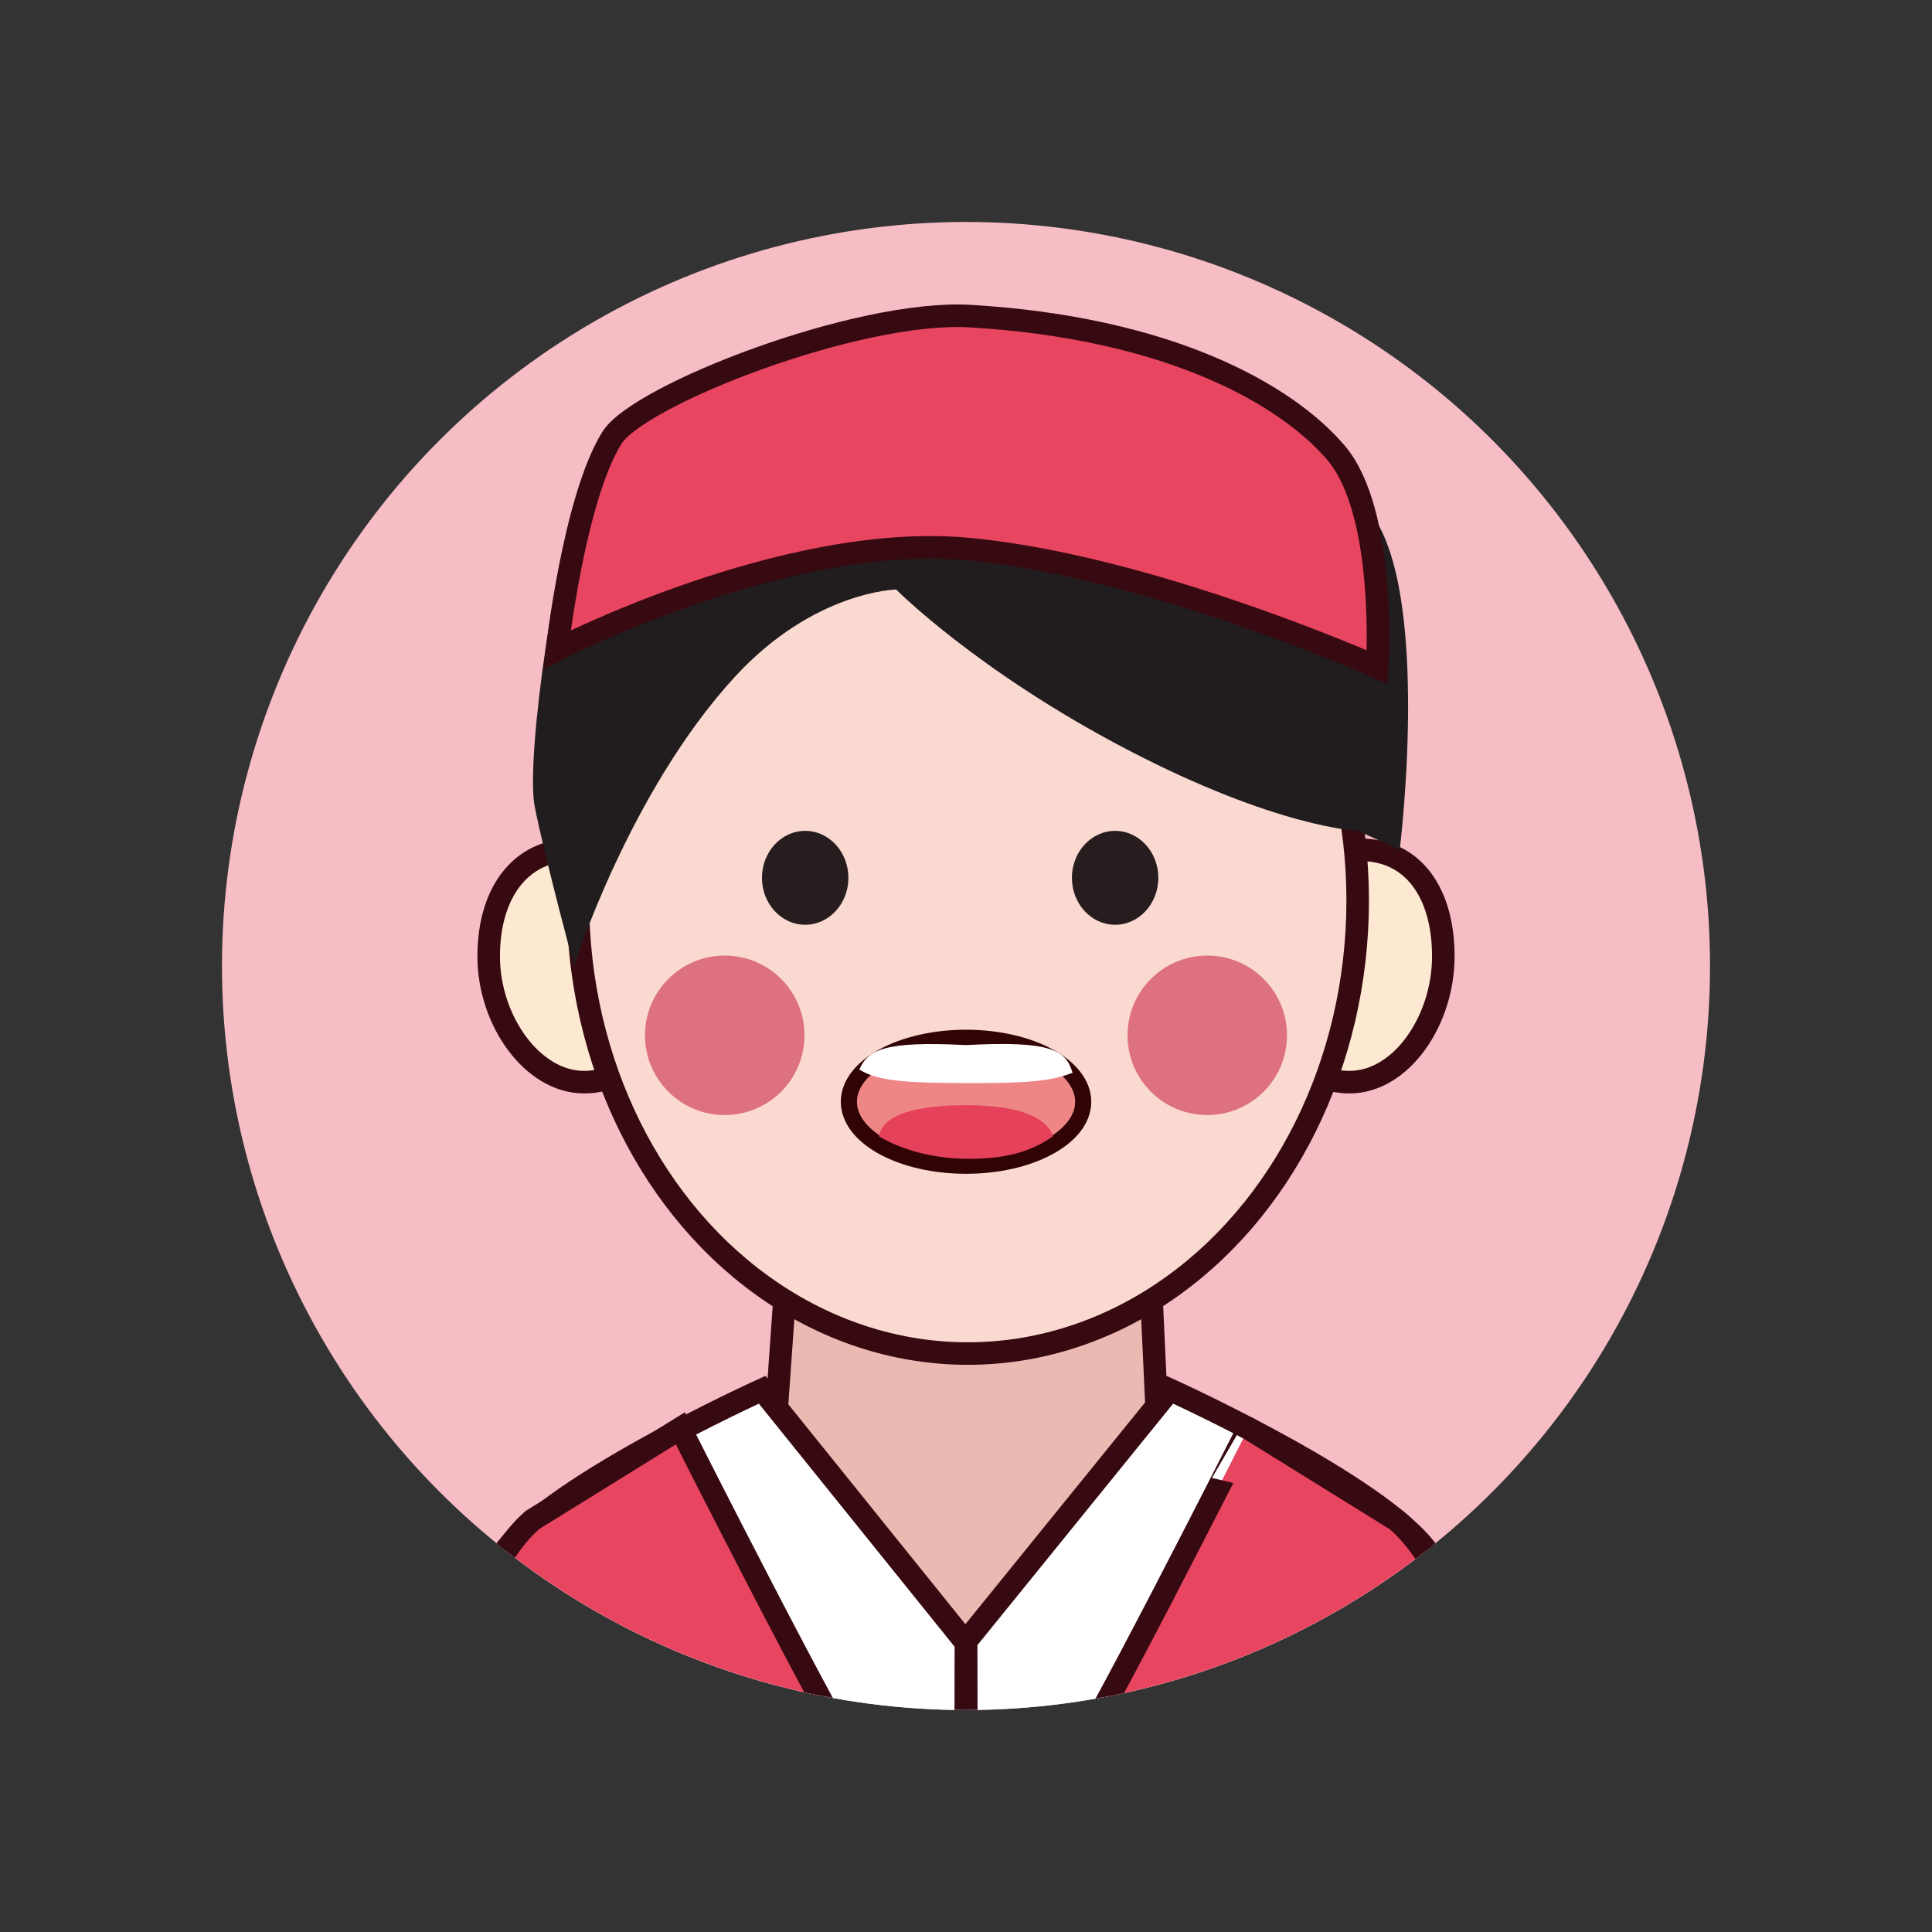 <svg viewBox="0 0 1200 1200" xmlns="http://www.w3.org/2000/svg" id="图层_1"><rect x="0" y="0" width="1200" height="1200" fill="#333333" stroke="none"/><defs><clipPath id="clip-path"><circle r="462.13" cy="600" cx="600" style="fill:none"/></clipPath><style>.cls-7{fill:#271d1f}.cls-11{fill:#de717e}</style></defs><circle r="462.13" cy="600" cx="600" style="fill:#f6bdc5"/><g style="clip-path:url(#clip-path)"><path style="stroke-miterlimit:10;stroke:#370911;stroke-width:14px;fill:#eab9b1" d="M489.02 781.94 477.36 946.9l127.81 105.13 117.47-86.55-8.36-179.55-205.05-6.77-20.21 2.78z"/><path d="M896.47 594c0 39.85-26.09 78.15-58.28 78.15s-58.27-32.3-58.27-72.15 33.09-72.15 65.27-72.15 51.28 26.3 51.28 66.15zm-475.39 6c0 39.85-26.09 72.15-58.27 72.15s-59.28-38.3-59.28-78.15 20.09-66.15 52.28-66.15 65.27 32.3 65.27 72.15z" style="fill:#fde9d1;stroke:#370911;stroke-width:14px;stroke-miterlimit:10"/><ellipse ry="281.42" rx="242.17" cy="559.3" cx="601.11" style="fill:#f9d9d0;stroke-miterlimit:10;stroke:#370911;stroke-width:14px"/><ellipse ry="29.16" rx="26.84" cy="545.23" cx="500.11" class="cls-7"/><ellipse ry="29.16" rx="26.84" cy="545.23" cx="692.62" class="cls-7"/><ellipse ry="39.74" rx="72.77" cy="684.32" cx="600.02" style="fill:#ee8685;stroke:#310304;stroke-width:10px;stroke-miterlimit:10"/><path d="M545.92 705.77c13.66 8.25 33.73 14 55.7 14 23.75 0 38.78-4.56 52.45-14-4.38-13.12-24.71-19.32-53.32-19.32-30.1 0-52.38 5.2-54.83 19.32z" style="fill:#e5415b"/><path d="M603.9 672.72c33.07 0 48.65-1 62.3-6.41-4.15-13.69-12.31-20.09-66.22-17.18-51-2.7-61.07 3.11-66.21 15.21 11.61 7.13 28.16 8.38 70.13 8.38z" style="fill:#fff"/><circle r="49.53" cy="643.05" cx="450.15" class="cls-11"/><circle r="49.53" cy="643.05" cx="749.85" class="cls-11"/><path d="M890 968.87C867.55 927.06 726.63 863.2 726.63 863.2l-126.54 156.15.61 358.3L926.41 1366S912.47 1010.68 890 968.87zm-580 0c-22.46 41.81-36.4 397.16-36.4 397.16l325.71 11.62.61-357.3L473.37 863.2S332.45 927.06 310 968.87z" style="fill:#fff;stroke:#370911;stroke-width:14px;stroke-miterlimit:10"/><path d="M556.61 366.16s50.55 50.93 143.71 99.52 143.14 50.39 143.14 50.39l25.93 11.78s22.46-180.27-25.93-217.43S678.94 185 629.39 195.84 378.58 264 362.31 299.58s-36.08 171.24-30.21 201.29S356.54 600 356.54 600s34.4-108.42 99.93-179.65c49.02-53.27 100.14-54.19 100.14-54.19z" style="fill:#211d1e"/><path d="M346 403.52s140.8-72.6 253.88-62.62 255.54 73.45 255.54 73.45 6.13-95.88-25.59-133.1-105.1-77.63-227-84.9c-70.17-4.19-206.26 49.09-222.72 75.53C356.54 309.7 346 403.52 346 403.52zm429.41 483.65S677.34 1081.52 658 1107.84s-48.75 43.35-48.75 43.35l-7.89 133.16 254.09 4.65 54.81-189.37s0-75-15-114.94c-9.86-26.26-28-40.57-28-40.57zm-352.85 0s98.07 194.35 117.4 220.67 48.75 43.35 48.75 43.35l7.88 133.16-254.07 4.65-54.81-189.37s11.45-84.6 15.82-109.55c4.84-27.62 27.21-46 27.21-46z" style="fill:#e84660;stroke:#370911;stroke-width:14px;stroke-miterlimit:10"/></g></svg>